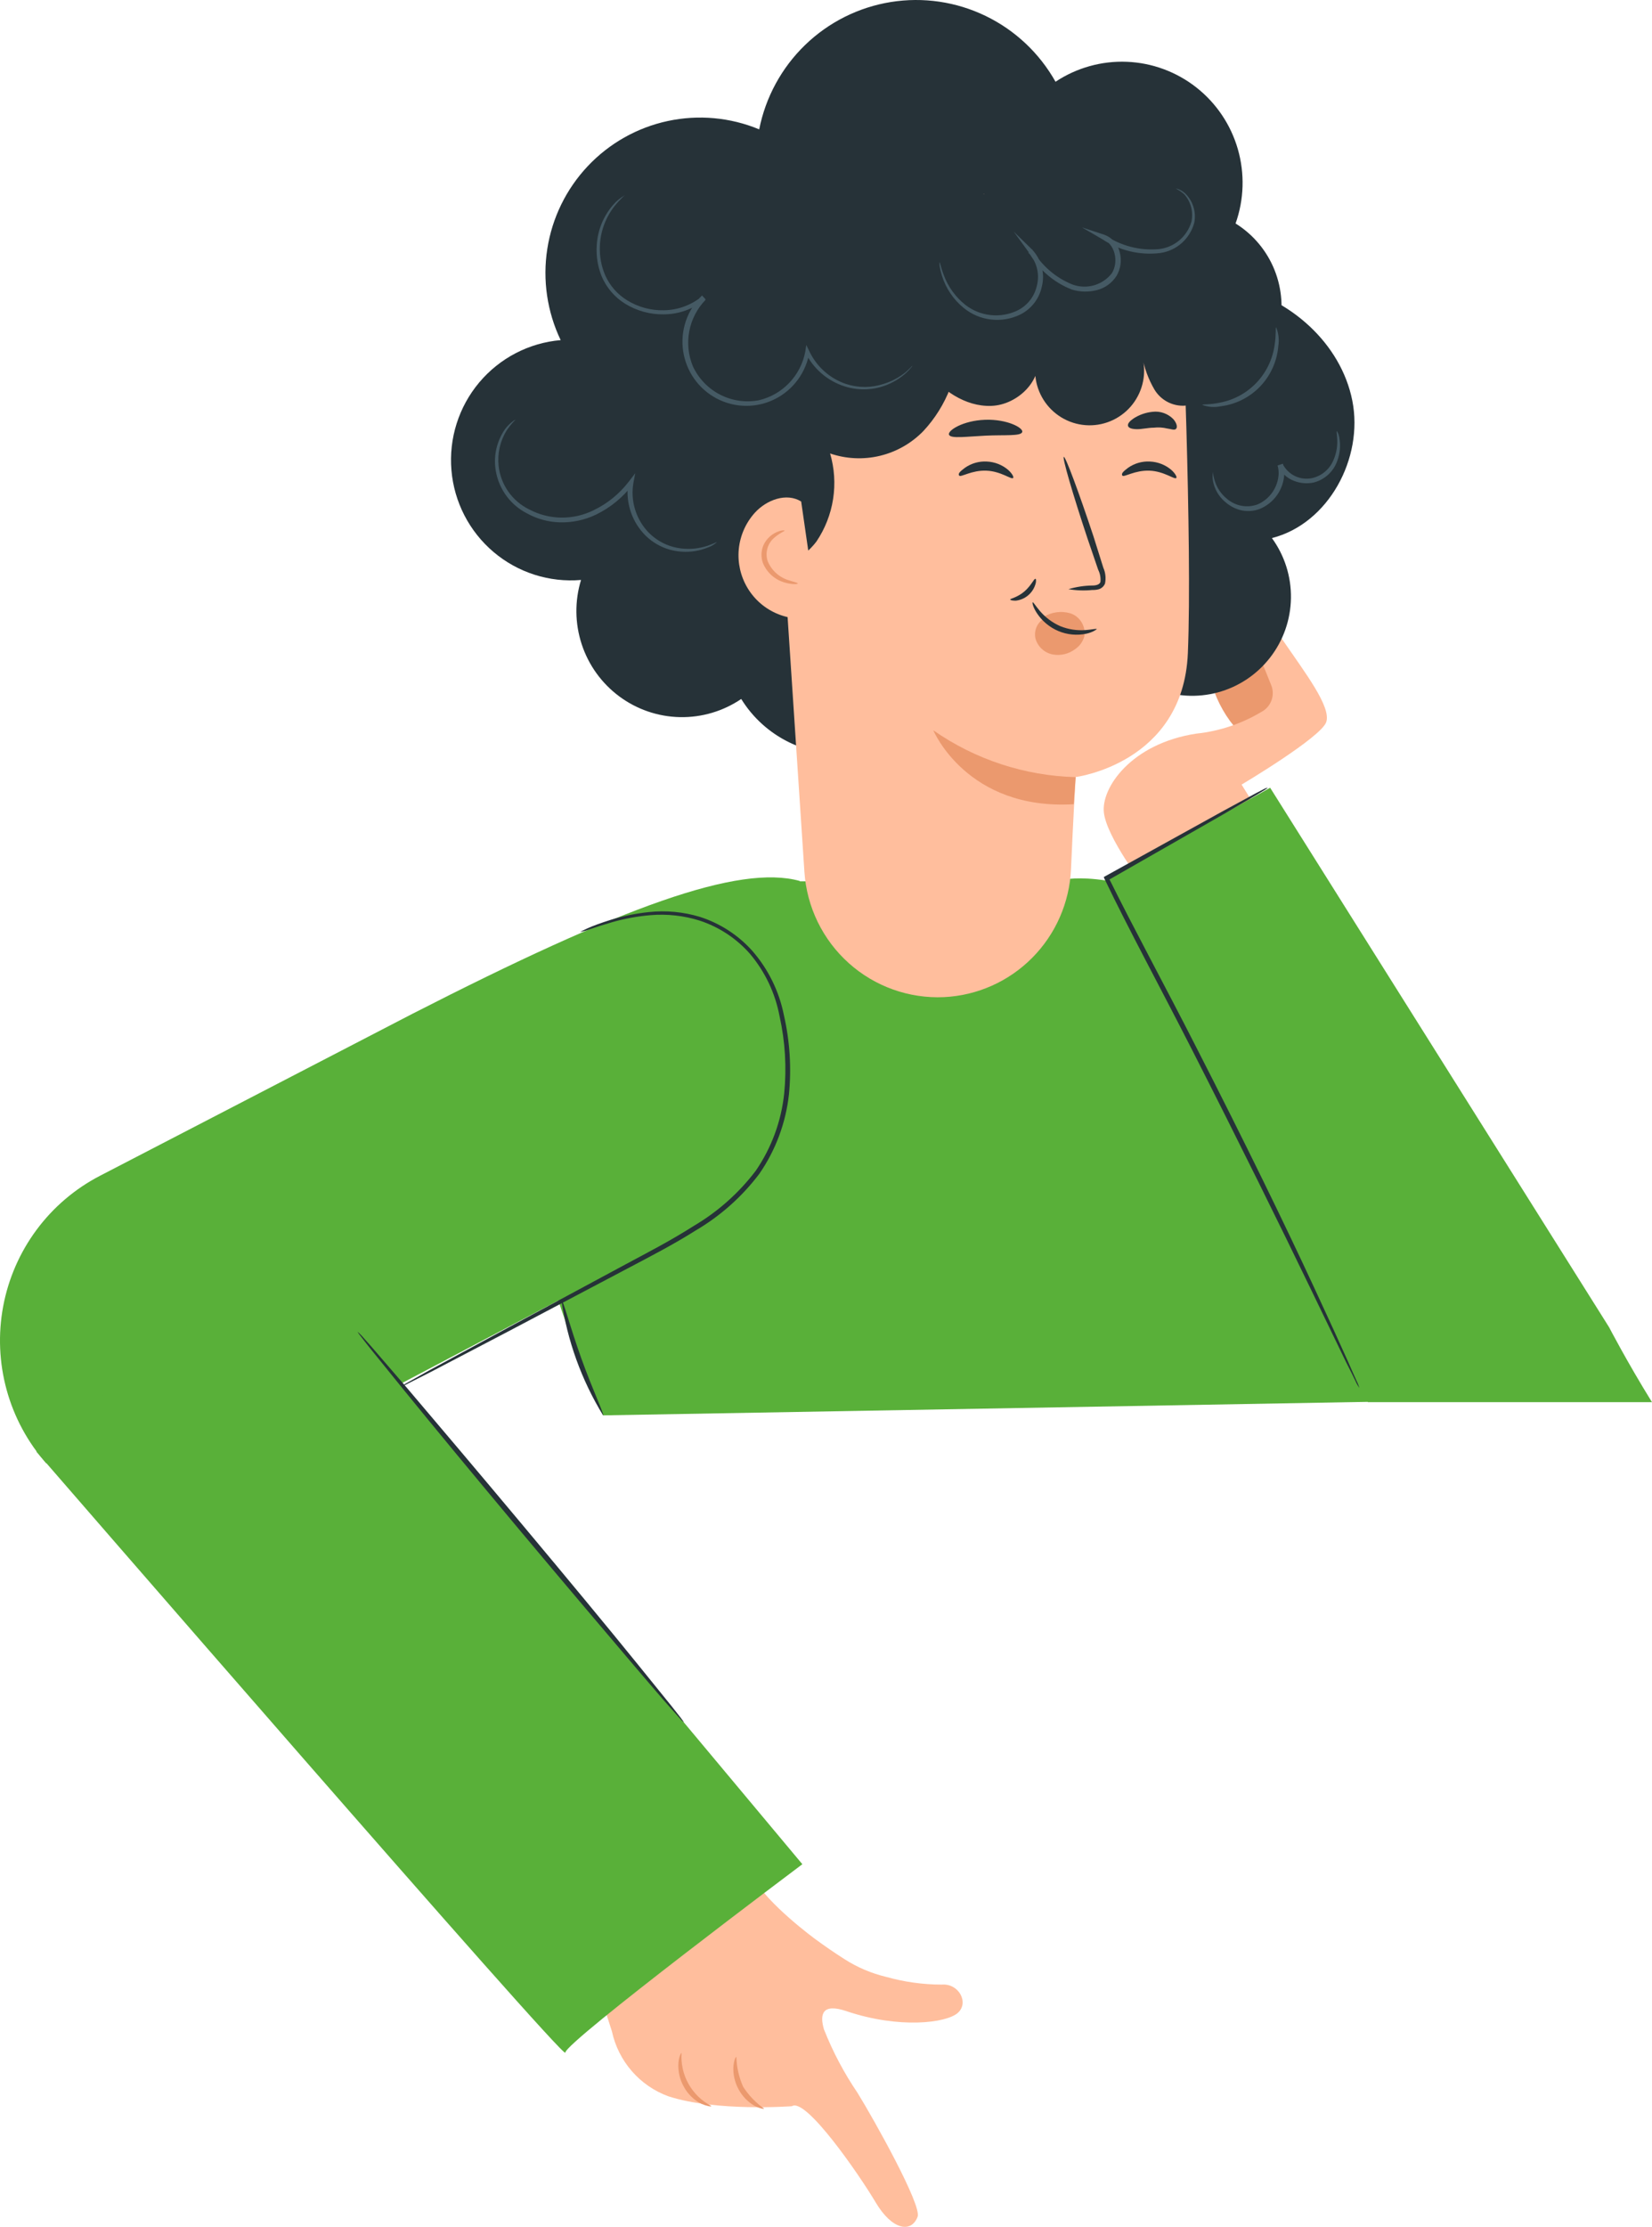 <svg width="141" height="190" viewBox="0 0 141 190" fill="none" xmlns="http://www.w3.org/2000/svg">
<path d="M51.478 120.761C51.478 120.761 49.699 116.708 49.362 115.819C48.46 113.39 42.618 97.117 44.026 94.662C50.492 83.263 55.508 75.198 68.263 75.198L90.797 75.046C90.797 75.046 112.142 70.679 127.191 119.424L51.478 120.761Z" fill="#59B039"/>
<path d="M3.948 124.84L33.454 118.459L68.136 100.155L68.263 75.165C63.061 73.726 53.088 77.348 35.174 86.513L8.542 100.316C6.41 101.419 4.556 102.996 3.123 104.927C1.69 106.859 0.714 109.093 0.271 111.459C-0.172 113.826 -0.071 116.263 0.566 118.585C1.203 120.907 2.36 123.052 3.948 124.857V124.84Z" fill="#59B039"/>
<path d="M70.345 173.215C69.915 171.81 70.21 170.904 72.251 171.598C76.752 173.113 80.774 172.614 81.752 171.742C82.73 170.871 81.836 169.203 80.369 169.33C78.767 169.326 77.174 169.104 75.631 168.67C74.379 168.371 73.185 167.865 72.099 167.172C71.155 166.572 70.345 166.005 69.629 165.48C69.629 165.48 65.473 162.467 64.174 160.047L49.935 166.165L52.229 173.325C52.501 174.58 53.085 175.746 53.927 176.713C54.768 177.681 55.84 178.419 57.042 178.859C61.114 180.188 67.589 179.706 67.589 179.706C68.777 178.927 73.355 185.579 74.746 187.923C76.137 190.267 77.781 190.563 78.32 189.133C78.683 188.151 74.611 180.865 73.195 178.572C72.052 176.891 71.096 175.088 70.345 173.198" fill="#FFBE9D"/>
<path d="M60.701 179.705C60.701 179.755 60.347 179.705 59.858 179.501C59.226 179.179 58.706 178.671 58.366 178.046C58.017 177.426 57.856 176.717 57.902 176.006C57.953 175.465 58.121 175.16 58.172 175.16C58.109 176.079 58.314 176.996 58.764 177.799C59.213 178.602 59.886 179.256 60.701 179.679V179.705Z" fill="#EB996E"/>
<path d="M65.219 179.915C65.219 179.966 64.882 179.915 64.426 179.687C63.836 179.354 63.353 178.857 63.035 178.257C62.709 177.659 62.557 176.982 62.597 176.302C62.648 175.785 62.791 175.455 62.85 175.515C62.876 176.391 63.074 177.254 63.431 178.053C63.905 178.782 64.511 179.414 65.219 179.915Z" fill="#EB996E"/>
<path d="M3.104 123.854C3.104 123.854 48.308 176 48.249 175.137C48.19 174.274 68.482 159.058 68.482 159.058L24.197 106.082L3.104 123.854Z" fill="#59B039"/>
<path d="M30.521 113.629C30.521 113.629 30.64 113.722 30.842 113.934L31.685 114.881L34.72 118.402C37.249 121.381 40.764 125.527 44.608 130.123C48.453 134.718 51.918 138.898 54.405 141.97L57.33 145.584L58.114 146.582C58.282 146.811 58.375 146.938 58.358 146.946C58.242 146.858 58.137 146.756 58.047 146.642L57.203 145.694C56.436 144.847 55.416 143.62 54.169 142.173C51.639 139.194 48.116 135.048 44.271 130.453C40.427 125.857 36.971 121.677 34.475 118.605L31.55 114.991C31.238 114.594 30.977 114.264 30.774 113.993C30.676 113.882 30.591 113.76 30.521 113.629Z" fill="#263238"/>
<path d="M49.514 79.506C49.514 79.506 49.742 79.388 50.172 79.193C50.602 78.999 51.267 78.753 52.127 78.482C53.182 78.157 54.267 77.936 55.365 77.822C56.833 77.662 58.318 77.8 59.732 78.228C61.445 78.775 62.984 79.768 64.191 81.106C65.563 82.671 66.499 84.571 66.906 86.615C67.415 88.833 67.561 91.12 67.336 93.385C67.067 95.818 66.198 98.145 64.807 100.155C63.337 102.1 61.501 103.736 59.403 104.97C57.422 106.223 55.432 107.238 53.544 108.237L43.503 113.535L36.759 117.063L34.904 118.003C34.693 118.124 34.47 118.223 34.238 118.299C34.438 118.158 34.646 118.031 34.862 117.918L36.675 116.903L43.419 113.247L53.4 107.873C55.28 106.866 57.278 105.834 59.226 104.59C61.271 103.382 63.064 101.787 64.503 99.893C65.848 97.933 66.683 95.667 66.931 93.3C67.151 91.093 67.017 88.865 66.535 86.7C66.166 84.735 65.294 82.901 64.006 81.377C62.854 80.069 61.376 79.094 59.723 78.55C58.362 78.121 56.93 77.963 55.508 78.085C54.422 78.178 53.346 78.373 52.296 78.669C51.453 78.914 50.77 79.134 50.323 79.295C50.063 79.398 49.791 79.469 49.514 79.506Z" fill="#263238"/>
<path d="M105.33 61.967C104.371 60.793 103.682 59.42 103.316 57.947C103.164 57.473 103.147 56.966 103.265 56.483C103.325 56.24 103.466 56.024 103.663 55.871C103.86 55.717 104.103 55.635 104.352 55.637C104.858 55.637 105.196 56.153 105.474 56.585C106.298 57.83 106.993 59.157 107.548 60.545C107.711 60.924 107.794 61.334 107.792 61.747C107.79 61.953 107.736 62.155 107.634 62.335C107.532 62.514 107.386 62.664 107.21 62.771C107.003 62.861 106.775 62.893 106.551 62.863C106.326 62.833 106.114 62.743 105.937 62.602C105.598 62.313 105.313 61.966 105.094 61.578" fill="#EB996E"/>
<path d="M107.497 61.027L105.272 56.339C105.02 55.891 104.862 55.395 104.808 54.883C104.787 54.626 104.844 54.369 104.972 54.145C105.1 53.921 105.293 53.742 105.525 53.631C105.74 53.569 105.967 53.566 106.184 53.622C106.401 53.679 106.598 53.793 106.756 53.952C107.073 54.268 107.327 54.641 107.506 55.053L108.56 57.109C108.872 57.654 109.105 58.241 109.251 58.852C109.323 59.16 109.329 59.48 109.269 59.791C109.21 60.101 109.086 60.396 108.905 60.655C108.712 60.905 108.44 61.081 108.133 61.154C107.826 61.226 107.503 61.191 107.219 61.053" fill="#EB996E"/>
<path d="M97.593 75.524C97.593 75.524 94.491 71.487 94.221 69.363C93.951 67.239 96.54 63.439 102.112 62.593C104.145 62.379 106.105 61.708 107.845 60.63C108.187 60.396 108.438 60.052 108.556 59.654C108.675 59.256 108.653 58.83 108.494 58.446C107.76 56.661 106.445 53.369 106.546 52.903C106.808 51.761 107.55 51.786 109.472 54.596C111.394 57.405 113.628 60.3 113.198 61.603C112.768 62.906 105.973 66.943 105.973 66.943L107.828 69.947L97.593 75.524Z" fill="#FFBE9D"/>
<path d="M116.021 117.022L94.633 74.954L108.408 67.211L137.341 113.248C137.341 113.248 138.867 116.193 141 119.637H116.746" fill="#59B039"/>
<path d="M108.215 67.211C108.215 67.211 108.139 67.279 107.979 67.38L107.254 67.82L104.489 69.437L94.541 75.124L94.617 74.87C96.7 79.101 99.406 84.052 102.129 89.408C106.184 97.321 109.716 104.573 112.161 109.854C113.392 112.494 114.369 114.644 115.035 116.125C115.347 116.844 115.6 117.411 115.786 117.817C115.886 118.011 115.965 118.216 116.022 118.427C115.896 118.246 115.788 118.054 115.701 117.851C115.499 117.428 115.221 116.87 114.858 116.159L111.857 109.947C109.328 104.709 105.771 97.482 101.741 89.569C99.018 84.221 96.329 79.287 94.28 75.005L94.204 74.836L94.364 74.743L104.388 69.2L107.212 67.668L107.962 67.279C108.043 67.245 108.128 67.222 108.215 67.211Z" fill="#263238"/>
<path d="M51.477 120.763C49.631 117.747 48.417 114.383 47.911 110.879C48.046 110.879 48.628 113.13 49.597 115.846C50.567 118.563 51.595 120.704 51.477 120.763Z" fill="#263238"/>
<path d="M98.586 58.747C100.285 59.439 102.163 59.556 103.934 59.08C105.706 58.604 107.274 57.561 108.402 56.109C109.53 54.658 110.155 52.877 110.184 51.036C110.212 49.195 109.641 47.395 108.559 45.91C113.39 44.683 116.399 39.089 115.421 34.181C114.443 29.272 110.085 25.447 105.212 24.389C103.349 23.941 101.402 23.99 99.564 24.533C98.65 24.815 97.804 25.282 97.079 25.907C96.354 26.532 95.765 27.3 95.349 28.163" fill="#263238"/>
<path d="M101.564 34.445C103.323 34.344 105.004 33.684 106.364 32.559C107.724 31.434 108.691 29.903 109.125 28.189C109.559 26.475 109.438 24.667 108.778 23.026C108.119 21.386 106.956 20 105.458 19.068C106.184 17.026 106.251 14.807 105.651 12.725C105.051 10.642 103.813 8.802 102.114 7.465C100.414 6.127 98.338 5.36 96.18 5.272C94.023 5.185 91.892 5.78 90.09 6.975C88.72 4.536 86.639 2.577 84.126 1.361C81.614 0.145 78.791 -0.27 76.037 0.172C73.282 0.615 70.729 1.893 68.72 3.835C66.711 5.778 65.343 8.291 64.799 11.037C62.33 10.012 59.609 9.764 56.995 10.325C54.383 10.885 52 12.229 50.164 14.178C48.328 16.126 47.124 18.588 46.712 21.238C46.299 23.889 46.697 26.602 47.854 29.02C45.151 29.251 42.65 30.551 40.901 32.633C39.153 34.715 38.3 37.41 38.53 40.123C38.76 42.837 40.055 45.347 42.129 47.102C44.204 48.858 46.888 49.714 49.591 49.483C49.044 51.273 49.065 53.19 49.649 54.968C50.232 56.747 51.351 58.3 52.851 59.414C54.35 60.527 56.157 61.147 58.022 61.187C59.887 61.227 61.719 60.686 63.265 59.638C64.252 61.236 65.672 62.519 67.358 63.338C69.044 64.156 70.927 64.477 72.788 64.263C74.649 64.048 76.411 63.307 77.868 62.125C79.326 60.944 80.418 59.371 81.019 57.59" fill="#263238"/>
<path d="M91.412 74.152C91.588 70.031 91.808 66.299 91.808 66.299C91.808 66.299 100.988 65.139 101.385 55.737C101.781 46.335 100.845 24.688 100.845 24.688L83.984 16.547L65.809 31.238L68.658 74.397C68.858 77.388 70.217 80.18 72.444 82.177C74.67 84.173 77.588 85.214 80.57 85.077C83.409 84.941 86.094 83.745 88.1 81.723C90.105 79.702 91.287 77.002 91.412 74.152Z" fill="#FFBE9D"/>
<path d="M100.399 40.783C100.248 40.944 99.371 40.208 98.115 40.158C96.859 40.107 95.923 40.75 95.796 40.581C95.67 40.411 95.881 40.217 96.285 39.912C96.829 39.531 97.485 39.343 98.148 39.38C98.813 39.407 99.45 39.653 99.961 40.081C100.34 40.42 100.467 40.716 100.399 40.783Z" fill="#263238"/>
<path d="M86.473 40.783C86.321 40.944 85.453 40.208 84.188 40.158C82.924 40.107 82.005 40.75 81.87 40.581C81.735 40.411 81.954 40.217 82.359 39.912C82.903 39.531 83.559 39.343 84.222 39.38C84.887 39.407 85.524 39.653 86.034 40.081C86.414 40.42 86.54 40.716 86.473 40.783Z" fill="#263238"/>
<path d="M91.192 50.27C91.858 50.071 92.547 49.966 93.241 49.957C93.561 49.957 93.865 49.873 93.924 49.644C93.958 49.288 93.891 48.93 93.73 48.611C93.438 47.765 93.134 46.877 92.82 45.946C91.555 42.146 90.653 39.032 90.796 38.981C90.939 38.93 92.069 41.968 93.325 45.751L94.168 48.434C94.358 48.861 94.408 49.338 94.312 49.796C94.263 49.912 94.189 50.015 94.096 50.099C94.003 50.182 93.892 50.243 93.772 50.279C93.596 50.325 93.414 50.345 93.233 50.338C92.553 50.407 91.867 50.384 91.192 50.27Z" fill="#263238"/>
<path d="M91.808 66.307C87.458 66.193 83.235 64.804 79.66 62.312C79.66 62.312 82.518 69.159 91.648 68.617L91.808 66.307Z" fill="#EB996E"/>
<path d="M78.776 17.071C77.313 19.19 76.544 21.713 76.574 24.291C76.604 26.869 77.433 29.373 78.944 31.457C80.31 33.251 82.367 34.715 84.618 34.631C86.869 34.546 89.044 32.414 88.563 30.205C88.344 30.898 88.29 31.633 88.403 32.352C88.517 33.07 88.797 33.751 89.219 34.342C89.642 34.933 90.196 35.416 90.838 35.754C91.48 36.092 92.191 36.275 92.915 36.288C93.64 36.301 94.357 36.144 95.011 35.829C95.664 35.515 96.235 35.052 96.679 34.477C97.122 33.901 97.426 33.23 97.566 32.517C97.705 31.803 97.677 31.066 97.483 30.366C97.658 31.381 98.015 32.356 98.536 33.243C98.803 33.686 99.185 34.047 99.641 34.289C100.097 34.53 100.61 34.643 101.124 34.614C102.532 34.428 103.35 32.921 103.654 31.508C104.09 29.406 103.99 27.227 103.364 25.174C102.737 23.12 101.605 21.259 100.071 19.762C98.513 18.296 96.667 17.173 94.653 16.463C92.638 15.754 90.498 15.474 88.369 15.641C84.087 16.019 80.049 17.804 76.879 20.718" fill="#263238"/>
<path d="M79.963 20.387C81.151 23.052 81.793 25.93 81.852 28.849C81.902 31.785 80.814 34.625 78.817 36.77C77.806 37.815 76.521 38.549 75.111 38.889C73.7 39.229 72.223 39.161 70.85 38.691C71.22 39.951 71.307 41.278 71.106 42.575C70.905 43.873 70.42 45.11 69.687 46.198C68.119 48.288 65.033 49.286 62.748 48.026C60.675 46.892 59.781 44.37 59.494 42.017C59.15 39.162 59.448 36.265 60.366 33.54C61.284 30.816 62.798 28.332 64.798 26.272C66.798 24.213 69.233 22.629 71.923 21.639C74.613 20.648 77.49 20.275 80.343 20.547" fill="#263238"/>
<path d="M68.381 42.79C67.133 42.012 65.43 42.647 64.436 43.738C63.653 44.601 63.169 45.696 63.056 46.858C62.944 48.02 63.21 49.187 63.813 50.185C64.416 51.183 65.325 51.959 66.404 52.395C67.483 52.832 68.673 52.906 69.797 52.607" fill="#FFBE9D"/>
<path d="M68.094 49.786C68.094 49.836 67.681 49.896 67.032 49.718C66.602 49.606 66.204 49.395 65.871 49.101C65.537 48.807 65.276 48.439 65.11 48.025C64.94 47.535 64.958 46.997 65.161 46.519C65.331 46.147 65.599 45.828 65.936 45.597C66.518 45.216 66.956 45.224 66.965 45.275C66.973 45.326 66.585 45.453 66.122 45.85C65.827 46.087 65.612 46.409 65.505 46.772C65.398 47.135 65.404 47.522 65.523 47.882C65.67 48.239 65.889 48.563 66.166 48.832C66.443 49.101 66.772 49.311 67.133 49.447C67.749 49.659 68.103 49.718 68.094 49.786Z" fill="#EB996E"/>
<path d="M87.247 36.865C87.129 37.229 85.755 37.094 84.127 37.17C82.501 37.246 81.143 37.449 81 37.094C80.857 36.739 82.18 35.884 84.077 35.817C85.974 35.749 87.373 36.519 87.247 36.865Z" fill="#263238"/>
<path d="M100.366 36.602C100.223 36.729 99.945 36.602 99.616 36.56C99.241 36.469 98.853 36.447 98.47 36.492C97.981 36.492 97.441 36.628 97.028 36.619C96.615 36.611 96.328 36.526 96.278 36.34C96.227 36.154 96.413 35.934 96.758 35.697C97.239 35.389 97.784 35.198 98.352 35.139C98.683 35.096 99.02 35.131 99.335 35.243C99.649 35.355 99.934 35.539 100.164 35.782C100.476 36.163 100.501 36.484 100.366 36.602Z" fill="#263238"/>
<path d="M89.01 52.674C89.357 52.449 89.749 52.302 90.157 52.243C90.567 52.185 90.983 52.217 91.379 52.336C91.77 52.472 92.102 52.741 92.316 53.096C92.53 53.452 92.613 53.871 92.551 54.282C92.436 54.723 92.166 55.108 91.792 55.365C91.519 55.578 91.204 55.729 90.869 55.811C90.533 55.893 90.184 55.902 89.845 55.839C89.504 55.771 89.189 55.612 88.932 55.378C88.675 55.144 88.487 54.844 88.386 54.511C88.303 54.173 88.332 53.818 88.471 53.499C88.61 53.181 88.85 52.918 89.153 52.751" fill="#EB996E"/>
<path d="M93.613 53.681C93.613 53.681 93.31 53.944 92.711 54.071C91.914 54.237 91.085 54.157 90.334 53.842C89.584 53.525 88.945 52.992 88.496 52.31C88.159 51.794 88.091 51.413 88.142 51.388C88.192 51.363 88.378 51.684 88.749 52.124C89.228 52.686 89.827 53.132 90.502 53.428C91.187 53.703 91.925 53.816 92.661 53.758C93.234 53.715 93.588 53.614 93.613 53.681Z" fill="#263238"/>
<path d="M100.357 16.09C100.438 16.095 100.518 16.116 100.593 16.149C100.813 16.236 101.013 16.365 101.183 16.53C101.501 16.848 101.737 17.24 101.867 17.671C101.998 18.102 102.021 18.559 101.933 19.001C101.755 19.673 101.382 20.276 100.864 20.737C100.345 21.198 99.702 21.494 99.016 21.59C97.282 21.8 95.53 21.379 94.076 20.406L92.34 19.399L94.245 20.025C94.573 20.141 94.866 20.339 95.097 20.599C95.328 20.86 95.491 21.174 95.569 21.514C95.66 21.853 95.683 22.206 95.637 22.553C95.591 22.9 95.476 23.235 95.299 23.537C94.913 24.145 94.309 24.581 93.613 24.756C92.91 24.933 92.173 24.916 91.48 24.705C89.928 24.098 88.63 22.975 87.804 21.523L86.523 19.763L88.074 21.277C88.475 21.694 88.764 22.206 88.911 22.766C89.059 23.326 89.061 23.915 88.917 24.476C88.805 24.989 88.578 25.469 88.254 25.881C87.929 26.293 87.516 26.626 87.046 26.854C86.273 27.223 85.412 27.363 84.563 27.26C83.714 27.157 82.911 26.814 82.249 26.27C81.374 25.557 80.729 24.6 80.394 23.52C80.305 23.243 80.238 22.96 80.192 22.674C80.182 22.572 80.182 22.47 80.192 22.369C80.234 22.369 80.284 22.775 80.554 23.478C80.927 24.477 81.566 25.355 82.4 26.017C83.027 26.502 83.777 26.803 84.564 26.885C85.352 26.967 86.147 26.828 86.86 26.482C87.276 26.273 87.64 25.973 87.924 25.604C88.209 25.235 88.407 24.806 88.504 24.349C88.627 23.86 88.624 23.346 88.496 22.858C88.368 22.37 88.118 21.922 87.77 21.557L88.099 21.277C88.874 22.636 90.083 23.692 91.53 24.273C92.122 24.493 92.767 24.518 93.374 24.344C93.98 24.171 94.515 23.808 94.903 23.308C95.51 22.31 95.147 20.77 94.118 20.423L94.287 20.042C95.649 20.981 97.296 21.409 98.941 21.252C99.576 21.176 100.176 20.915 100.665 20.499C101.154 20.084 101.51 19.533 101.689 18.916C101.777 18.509 101.769 18.085 101.665 17.681C101.561 17.277 101.364 16.903 101.09 16.589C100.87 16.389 100.623 16.221 100.357 16.09Z" fill="#455A64"/>
<path d="M77.865 31.212C77.865 31.212 77.865 31.271 77.755 31.373C77.634 31.523 77.501 31.665 77.359 31.796C76.814 32.294 76.175 32.676 75.479 32.921C74.39 33.302 73.207 33.32 72.107 32.972C71.378 32.743 70.704 32.368 70.124 31.869C69.544 31.37 69.072 30.758 68.735 30.07L69.089 30.019C68.952 30.876 68.615 31.688 68.104 32.388C67.593 33.088 66.924 33.656 66.151 34.046C65.379 34.435 64.525 34.635 63.66 34.628C62.796 34.621 61.945 34.408 61.179 34.007C60.413 33.605 59.752 33.026 59.252 32.318C58.753 31.61 58.428 30.793 58.304 29.934C58.181 29.075 58.263 28.199 58.543 27.378C58.824 26.557 59.294 25.814 59.917 25.212L60.212 25.525C59.216 26.355 57.965 26.813 56.671 26.82C55.497 26.843 54.34 26.525 53.341 25.906C52.448 25.349 51.749 24.527 51.343 23.553C51.012 22.724 50.871 21.83 50.93 20.938C51.001 19.671 51.487 18.463 52.313 17.503C52.601 17.16 52.95 16.873 53.341 16.656C53.341 16.656 52.962 16.944 52.431 17.613C51.677 18.583 51.246 19.767 51.2 20.998C51.165 21.844 51.317 22.688 51.647 23.469C52.04 24.366 52.7 25.119 53.535 25.627C54.475 26.205 55.561 26.499 56.663 26.473C57.857 26.456 59.011 26.032 59.934 25.271L60.22 25.584C59.503 26.323 59.019 27.257 58.829 28.27C58.638 29.283 58.75 30.33 59.15 31.28C59.639 32.316 60.458 33.161 61.477 33.68C62.496 34.199 63.658 34.364 64.781 34.148C65.764 33.916 66.66 33.403 67.359 32.672C68.059 31.941 68.534 31.023 68.726 30.027L68.819 29.435L69.081 29.976C69.388 30.623 69.82 31.202 70.353 31.678C70.886 32.155 71.508 32.52 72.183 32.752C73.236 33.104 74.375 33.104 75.428 32.752C76.11 32.542 76.745 32.203 77.3 31.753C77.705 31.398 77.865 31.195 77.865 31.212Z" fill="#455A64"/>
<path d="M61.182 46.261C60.97 46.456 60.72 46.606 60.448 46.701C59.711 47.009 58.909 47.134 58.113 47.065C56.881 46.973 55.731 46.41 54.901 45.49C54.378 44.909 53.992 44.217 53.772 43.465C53.551 42.714 53.502 41.922 53.628 41.149L54.016 41.318C53.184 42.425 52.1 43.316 50.855 43.916C49.895 44.374 48.84 44.597 47.778 44.568C46.788 44.54 45.819 44.273 44.953 43.789C44.206 43.403 43.568 42.834 43.098 42.134C42.628 41.434 42.341 40.627 42.264 39.787C42.164 38.662 42.462 37.538 43.107 36.613C43.289 36.372 43.502 36.156 43.739 35.97C43.818 35.897 43.909 35.84 44.009 35.801C44.009 35.801 43.681 36.089 43.251 36.715C42.686 37.624 42.443 38.697 42.559 39.761C42.647 40.547 42.931 41.298 43.385 41.945C43.839 42.591 44.448 43.112 45.156 43.459C46.002 43.909 46.942 44.15 47.899 44.163C48.856 44.176 49.803 43.961 50.661 43.536C51.842 42.97 52.873 42.132 53.67 41.09L54.218 40.379L54.058 41.225C53.939 41.936 53.977 42.663 54.171 43.357C54.365 44.05 54.709 44.692 55.179 45.237C55.94 46.109 56.999 46.665 58.147 46.794C58.905 46.883 59.673 46.805 60.398 46.565C60.904 46.388 61.165 46.235 61.182 46.261Z" fill="#455A64"/>
<path d="M108.922 27.93C109.126 28.425 109.19 28.966 109.108 29.495C109.008 30.797 108.462 32.023 107.563 32.966C106.663 33.908 105.467 34.509 104.176 34.666C103.655 34.776 103.114 34.735 102.616 34.547C102.616 34.471 103.215 34.547 104.125 34.353C105.315 34.128 106.405 33.534 107.241 32.655C108.077 31.776 108.618 30.656 108.787 29.453C108.939 28.53 108.846 27.938 108.922 27.93Z" fill="#455A64"/>
<path d="M114.116 36.789C114.231 36.986 114.303 37.205 114.327 37.432C114.428 38.055 114.367 38.693 114.15 39.285C113.996 39.747 113.728 40.162 113.371 40.492C113.014 40.822 112.581 41.056 112.11 41.173C111.545 41.289 110.959 41.236 110.424 41.02C110.124 40.906 109.85 40.732 109.619 40.508C109.389 40.284 109.206 40.015 109.083 39.717L109.505 39.573C109.582 39.849 109.619 40.134 109.615 40.419C109.59 41.073 109.376 41.706 109.001 42.24C108.625 42.775 108.104 43.189 107.499 43.432C106.958 43.631 106.369 43.658 105.812 43.508C105.343 43.373 104.911 43.133 104.548 42.806C104.013 42.35 103.652 41.722 103.528 41.029C103.452 40.547 103.528 40.276 103.528 40.284C103.528 40.293 103.528 40.547 103.671 40.995C103.855 41.612 104.223 42.159 104.725 42.561C105.077 42.864 105.503 43.068 105.959 43.153C106.415 43.237 106.885 43.199 107.322 43.043C107.841 42.822 108.287 42.457 108.608 41.991C108.929 41.525 109.112 40.977 109.134 40.411C109.139 40.176 109.107 39.942 109.041 39.717L109.471 39.573C109.698 40.03 110.069 40.397 110.528 40.618C110.986 40.839 111.504 40.9 112 40.792C112.413 40.696 112.797 40.5 113.117 40.221C113.438 39.943 113.685 39.589 113.838 39.192C114.062 38.658 114.163 38.079 114.133 37.5C114.116 37.026 114.04 36.797 114.116 36.789Z" fill="#455A64"/>
<path d="M88.37 49.383C88.429 49.383 88.463 49.577 88.37 49.865C88.255 50.236 88.034 50.566 87.734 50.812C87.434 51.059 87.069 51.212 86.684 51.252C86.389 51.252 86.212 51.201 86.22 51.142C86.228 51.083 86.869 50.956 87.442 50.457C88.016 49.958 88.243 49.383 88.37 49.383Z" fill="#263238"/>
</svg>
